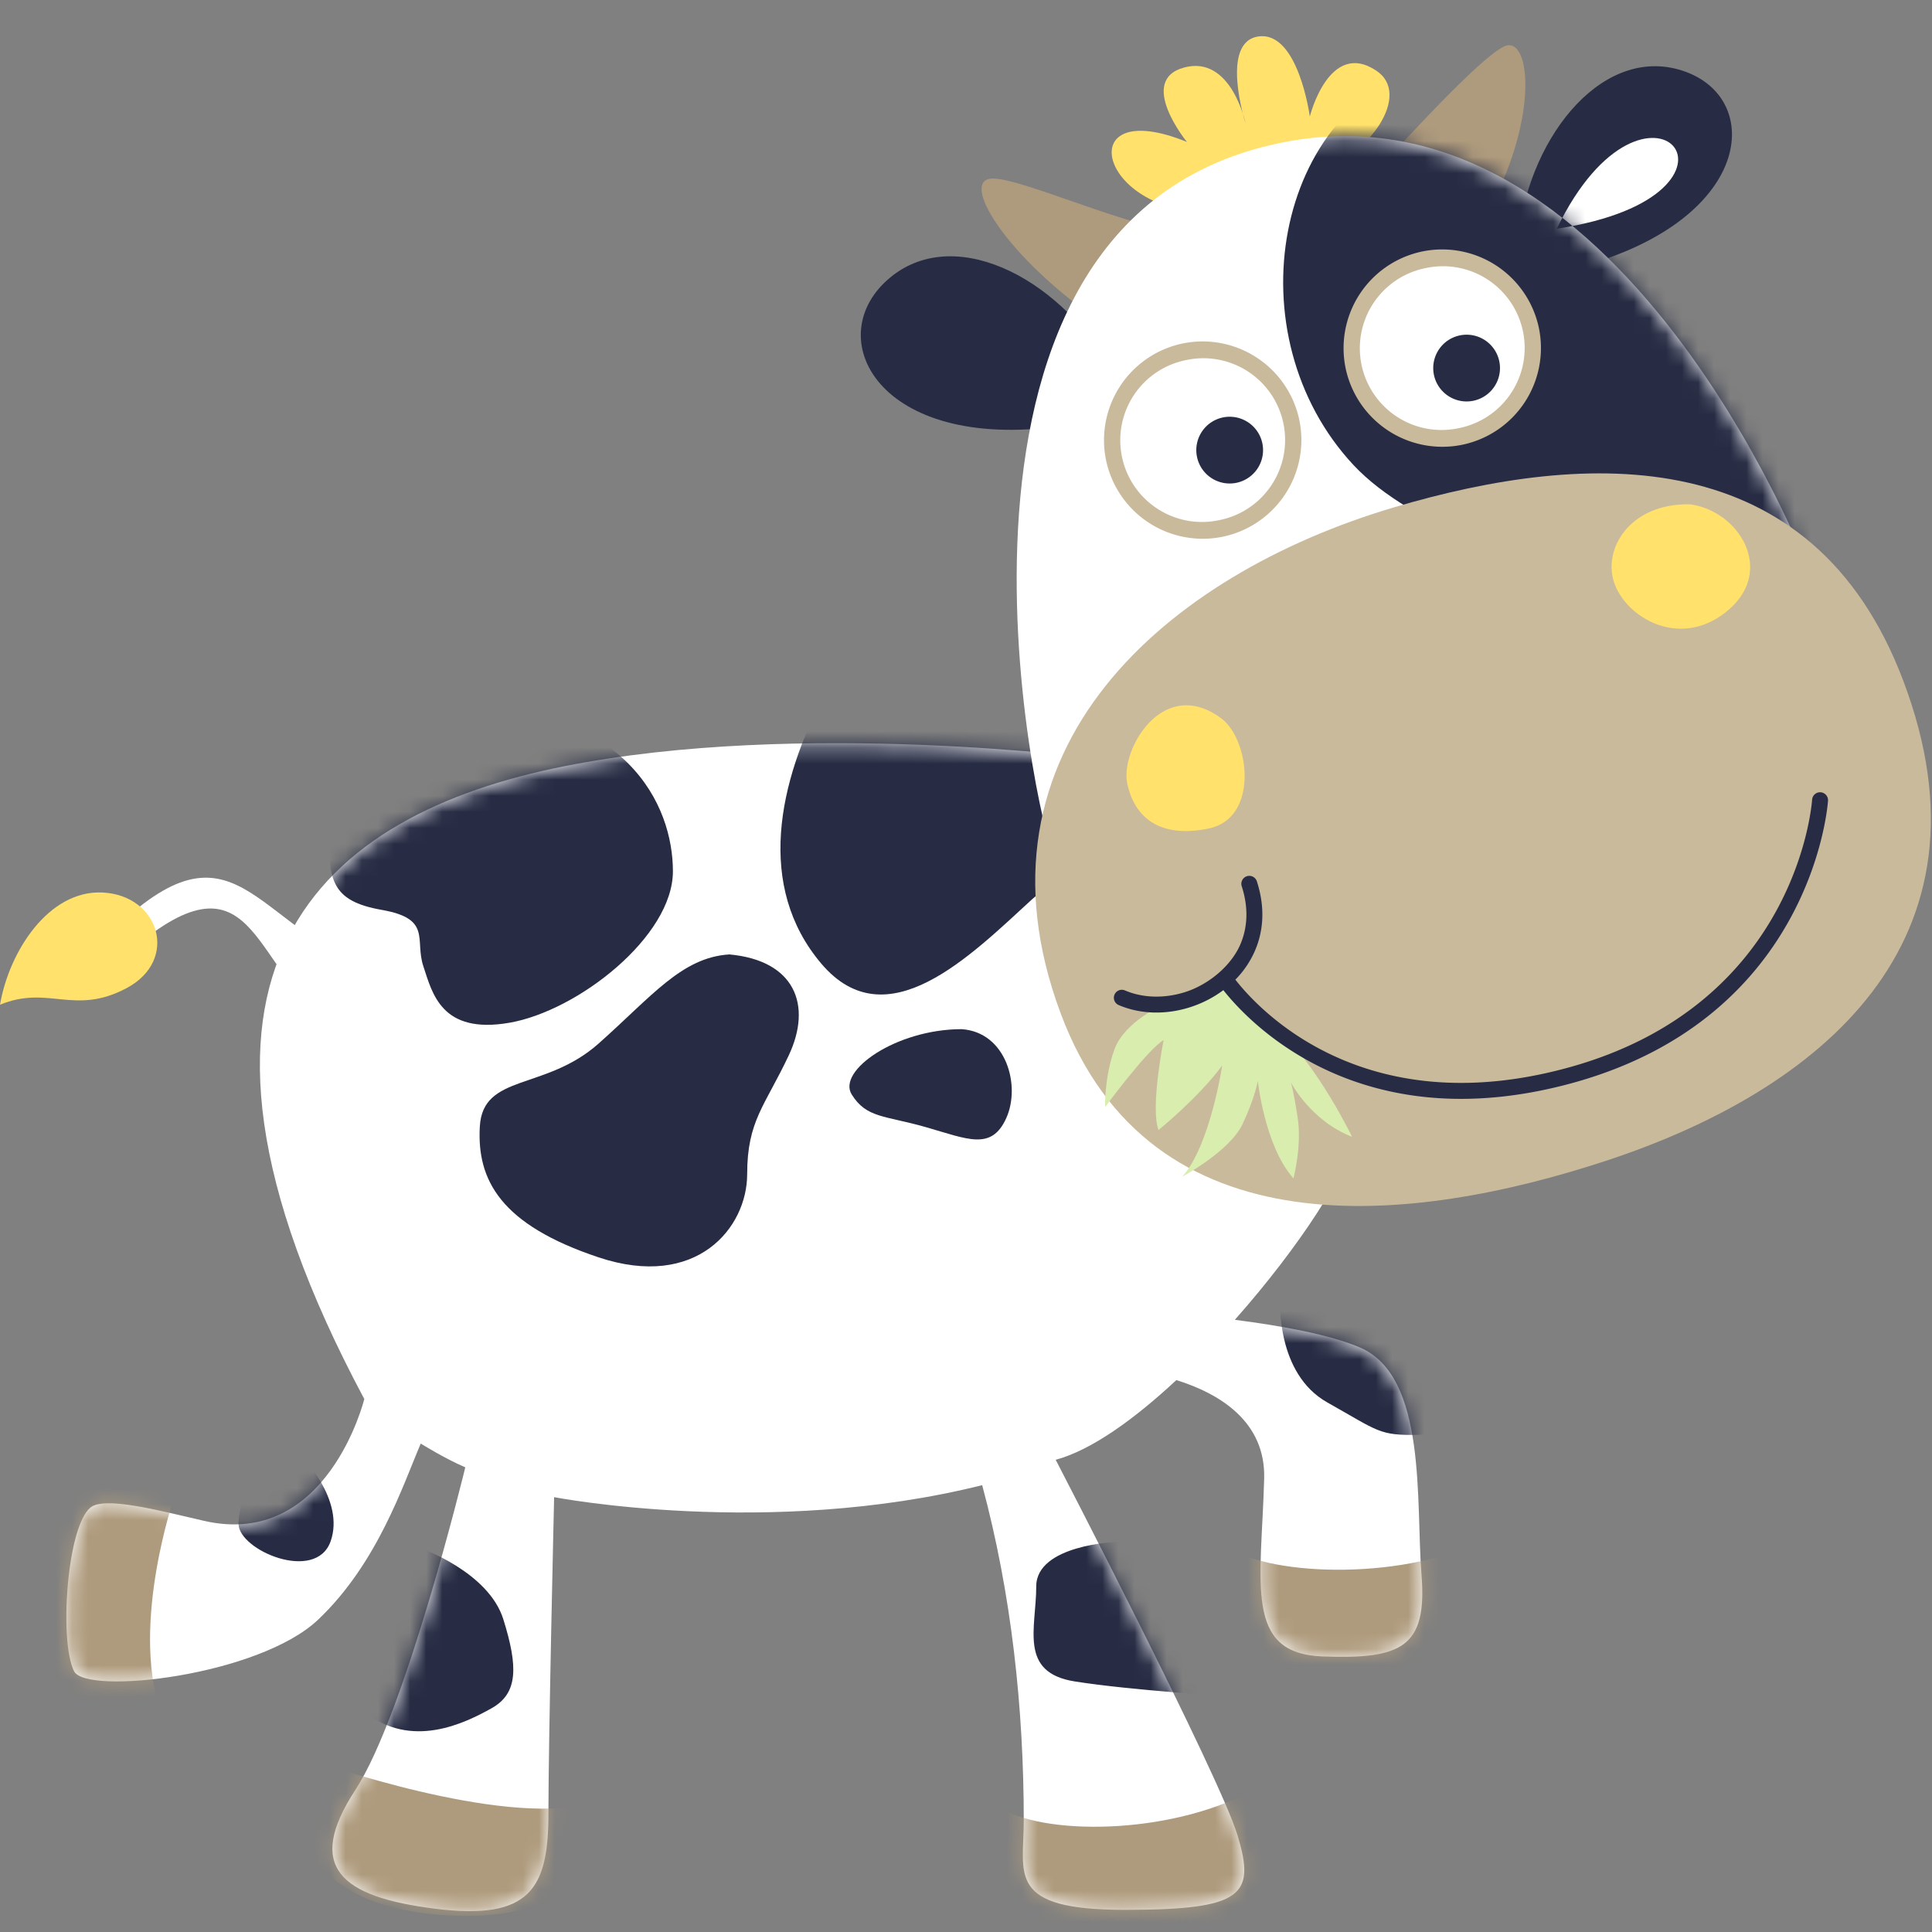 <svg xmlns="http://www.w3.org/2000/svg" xmlns:xlink="http://www.w3.org/1999/xlink" width="120" height="120"><rect width="100%" height="100%" fill="#808080" stroke="none"/><defs><path id="a" d="M31.022 1.684C16.262 4.635 4.268 14.044 18.66 40.976c0 0-2.292 9.34-9.97 7.563-2.88-.667-6.162-1.53-7.035-.826C.2 48.886-.31 55.98.631 57.88c.749 1.507 11.476.3 15.166-3.204 3.69-3.505 5.262-8.35 6.369-10.933 0 0 1.476.922 2.767 1.476 0 0-3.693 15.243-6.83 20.04-3.136 4.796-.922 6.64 4.982 7.378 5.904.738 7.011-1.291 7.011-5.903 0-4.611.355-19.664.355-19.664s13.302 2.576 26.587-.745c1.818 6.75 2.583 13.844 2.583 20.845 0 3.321-1.107 5.534 6.274 5.534 7.38 0 8.118-.922 7.01-4.611-1.105-3.69-11.3-23.343-11.3-23.343 2.208-.594 4.881-2.513 7.495-4.952 2.64.824 5.554 2.545 5.454 6.129-.181 6.514-1.267 10.856 3.62 11.037 4.886.18 6.515-.543 6.153-5.066-.362-4.524.362-12.304-3.8-14.113-1.86-.809-4.947-1.364-7.794-1.73 4.009-4.524 7.182-9.419 7.184-11.113.013-9.649-13.902-15.01-15.563-23.726 0 0-7.308-.977-16.399-.977-5.4 0-11.43.345-16.932 1.445"/><path id="c" d="M31.022 1.684C16.262 4.635 4.268 14.044 18.66 40.976c0 0-2.292 9.34-9.97 7.563-2.88-.667-6.162-1.53-7.035-.826C.2 48.886-.31 55.98.631 57.88c.749 1.507 11.476.3 15.166-3.204 3.69-3.505 5.262-8.35 6.369-10.933 0 0 1.476.922 2.767 1.476 0 0-3.693 15.243-6.83 20.04-3.136 4.796-.922 6.64 4.982 7.378 5.904.738 7.011-1.291 7.011-5.903 0-4.611.355-19.664.355-19.664s13.302 2.576 26.587-.745c1.818 6.75 2.583 13.844 2.583 20.845 0 3.321-1.107 5.534 6.274 5.534 7.38 0 8.118-.922 7.01-4.611-1.105-3.69-11.3-23.343-11.3-23.343 2.208-.594 4.881-2.513 7.495-4.952 2.64.824 5.554 2.545 5.454 6.129-.181 6.514-1.267 10.856 3.62 11.037 4.886.18 6.515-.543 6.153-5.066-.362-4.524.362-12.304-3.8-14.113-1.86-.809-4.947-1.364-7.794-1.73 4.009-4.524 7.182-9.419 7.184-11.113.013-9.649-13.902-15.01-15.563-23.726 0 0-7.308-.977-16.399-.977-5.4 0-11.43.345-16.932 1.445z"/><path id="e" d="M31.022 1.684C16.262 4.635 4.268 14.044 18.66 40.976c0 0-2.292 9.34-9.97 7.563-2.88-.667-6.162-1.53-7.035-.826C.2 48.886-.31 55.98.631 57.88c.749 1.507 11.476.3 15.166-3.204 3.69-3.505 5.262-8.35 6.369-10.933 0 0 1.476.922 2.767 1.476 0 0-3.693 15.243-6.83 20.04-3.136 4.796-.922 6.64 4.982 7.378 5.904.738 7.011-1.291 7.011-5.903 0-4.611.355-19.664.355-19.664s13.302 2.576 26.587-.745c1.818 6.75 2.583 13.844 2.583 20.845 0 3.321-1.107 5.534 6.274 5.534 7.38 0 8.118-.922 7.01-4.611-1.105-3.69-11.3-23.343-11.3-23.343 2.208-.594 4.881-2.513 7.495-4.952 2.64.824 5.554 2.545 5.454 6.129-.181 6.514-1.267 10.856 3.62 11.037 4.886.18 6.515-.543 6.153-5.066-.362-4.524.362-12.304-3.8-14.113-1.86-.809-4.947-1.364-7.794-1.73 4.009-4.524 7.182-9.419 7.184-11.113.013-9.649-13.902-15.01-15.563-23.726 0 0-7.308-.977-16.399-.977-5.4 0-11.43.345-16.932 1.445"/><path id="g" d="M31.022 1.684C16.262 4.635 4.268 14.044 18.66 40.976c0 0-2.292 9.34-9.97 7.563-2.88-.667-6.162-1.53-7.035-.826C.2 48.886-.31 55.98.631 57.88c.749 1.507 11.476.3 15.166-3.204 3.69-3.505 5.262-8.35 6.369-10.933 0 0 1.476.922 2.767 1.476 0 0-3.693 15.243-6.83 20.04-3.136 4.796-.922 6.64 4.982 7.378 5.904.738 7.011-1.291 7.011-5.903 0-4.611.355-19.664.355-19.664s13.302 2.576 26.587-.745c1.818 6.75 2.583 13.844 2.583 20.845 0 3.321-1.107 5.534 6.274 5.534 7.38 0 8.118-.922 7.01-4.611-1.105-3.69-11.3-23.343-11.3-23.343 2.208-.594 4.881-2.513 7.495-4.952 2.64.824 5.554 2.545 5.454 6.129-.181 6.514-1.267 10.856 3.62 11.037 4.886.18 6.515-.543 6.153-5.066-.362-4.524.362-12.304-3.8-14.113-1.86-.809-4.947-1.364-7.794-1.73 4.009-4.524 7.182-9.419 7.184-11.113.013-9.649-13.902-15.01-15.563-23.726 0 0-7.308-.977-16.399-.977-5.4 0-11.43.345-16.932 1.445"/><path id="i" d="M31.022 1.684C16.262 4.635 4.268 14.044 18.66 40.976c0 0-2.292 9.34-9.97 7.563-2.88-.667-6.162-1.53-7.035-.826C.2 48.886-.31 55.98.631 57.88c.749 1.507 11.476.3 15.166-3.204 3.69-3.505 5.262-8.35 6.369-10.933 0 0 1.476.922 2.767 1.476 0 0-3.693 15.243-6.83 20.04-3.136 4.796-.922 6.64 4.982 7.378 5.904.738 7.011-1.291 7.011-5.903 0-4.611.355-19.664.355-19.664s13.302 2.576 26.587-.745c1.818 6.75 2.583 13.844 2.583 20.845 0 3.321-1.107 5.534 6.274 5.534 7.38 0 8.118-.922 7.01-4.611-1.105-3.69-11.3-23.343-11.3-23.343 2.208-.594 4.881-2.513 7.495-4.952 2.64.824 5.554 2.545 5.454 6.129-.181 6.514-1.267 10.856 3.62 11.037 4.886.18 6.515-.543 6.153-5.066-.362-4.524.362-12.304-3.8-14.113-1.86-.809-4.947-1.364-7.794-1.73 4.009-4.524 7.182-9.419 7.184-11.113.013-9.649-13.902-15.01-15.563-23.726 0 0-7.308-.977-16.399-.977-5.4 0-11.43.345-16.932 1.445"/><path id="k" d="M31.022 1.684C16.262 4.635 4.268 14.044 18.66 40.976c0 0-2.292 9.34-9.97 7.563-2.88-.667-6.162-1.53-7.035-.826C.2 48.886-.31 55.98.631 57.88c.749 1.507 11.476.3 15.166-3.204 3.69-3.505 5.262-8.35 6.369-10.933 0 0 1.476.922 2.767 1.476 0 0-3.693 15.243-6.83 20.04-3.136 4.796-.922 6.64 4.982 7.378 5.904.738 7.011-1.291 7.011-5.903 0-4.611.355-19.664.355-19.664s13.302 2.576 26.587-.745c1.818 6.75 2.583 13.844 2.583 20.845 0 3.321-1.107 5.534 6.274 5.534 7.38 0 8.118-.922 7.01-4.611-1.105-3.69-11.3-23.343-11.3-23.343 2.208-.594 4.881-2.513 7.495-4.952 2.64.824 5.554 2.545 5.454 6.129-.181 6.514-1.267 10.856 3.62 11.037 4.886.18 6.515-.543 6.153-5.066-.362-4.524.362-12.304-3.8-14.113-1.86-.809-4.947-1.364-7.794-1.73 4.009-4.524 7.182-9.419 7.184-11.113.013-9.649-13.902-15.01-15.563-23.726 0 0-7.308-.977-16.399-.977-5.4 0-11.43.345-16.932 1.445"/><path id="m" d="M14.91 1.037C-7.258 7.398 2 45.293 2.568 45.052c15.903-6.763 30.278-13.193 46.865-17.771 0 0-10.259-27.064-28.847-27.067-1.814 0-3.705.257-5.676.823"/></defs><g fill="none" fill-rule="evenodd"><path fill="#FFF" d="M23.962 60.42c-7.963-2.261-8.978-9.925-16.342-3.205l.89 1.49c7.585-6.26 7.196 2.1 12.173 4.684l3.279-2.97z"/><path fill="#FFE16B" d="M0 62.406c.568-3.326 3.032-7.127 6.363-6.971 3.546.166 4.771 4.2 1.504 5.937C4.601 63.11 3.015 61.16 0 62.406"/><path fill="#FFF" d="M68.32 47.137s-18.57-2.485-33.33.467c-14.761 2.952-26.755 12.36-12.363 39.292 0 0-2.292 9.34-9.97 7.563-2.88-.666-6.162-1.53-7.035-.826-1.455 1.173-1.966 8.269-1.024 10.167.749 1.507 11.476.301 15.166-3.204 3.69-3.505 5.262-8.35 6.369-10.933 0 0 1.476.922 2.767 1.476 0 0-3.694 15.244-6.83 20.04-3.136 4.796-.923 6.64 4.982 7.379 5.904.738 7.011-1.292 7.011-5.903 0-4.612.355-19.664.355-19.664s13.302 2.575 26.587-.745c1.818 6.749 2.583 13.843 2.583 20.845 0 3.32-1.107 5.534 6.274 5.534 7.38 0 8.118-.922 7.01-4.612-1.106-3.69-11.301-23.343-11.301-23.343 2.208-.594 4.881-2.513 7.495-4.951 2.64.824 5.554 2.545 5.454 6.128-.18 6.514-1.267 10.856 3.62 11.037 4.886.181 6.515-.543 6.153-5.066-.362-4.523.362-12.303-3.8-14.113-1.86-.808-4.947-1.364-7.794-1.73 4.009-4.523 7.182-9.418 7.184-11.113.013-9.648-13.902-15.01-15.563-23.725"/><g transform="translate(3.967 45.92)"><mask id="b" fill="#fff"><use xlink:href="#a"/></mask><path fill="#AE9A7C" d="M6.86 47.051s-2.68 7.778-.894 13.223c0 0-6.224 3.053-7.347-5.878-1.123-8.93 4.986-9.478 8.242-7.345m8.753 16.422s11.473 4.08 17.02 2.637c0 0 2.107 7.138-7.986 6.965-10.092-.172-11.365-6.486-9.034-9.602m42.662 2.964c2.983 1.725 10.961 1.547 15.905-1.354 0 0 5.817 8.509-5.785 9.616-11.603 1.108-12.066-3.706-10.12-8.262M72.29 50.062c1.962 1.834 10.665 2.315 15.76-.311 0 0 3.623 6.502-6.261 8.55-9.883 2.047-11.09-4.687-9.5-8.24" mask="url(#b)"/></g><g transform="translate(3.967 45.92)"><mask id="d" fill="#fff"><use xlink:href="#c"/></mask><path fill="#272C44" d="M14.721 44.471c-2.214-1.29-3.875 2.583-3.875 4.243 0 1.66 4.797 3.69 5.72 1.107.923-2.582-1.845-5.35-1.845-5.35zm7.408 5.756s4.244 1.476 5.166 4.427c.923 2.951.923 4.612-.738 5.534-1.66.923-4.982 2.583-7.934.185s.554-6.457 3.506-10.146zm43.249-.379s-4.982.185-4.982 2.767c0 2.583-1.107 5.35 2.398 5.903 3.506.554 9.595.923 9.595.923s-4.06-7.01-7.011-9.593zm17.71-13.991-7.538-1.025s-.277 4.559 2.929 6.358c3.205 1.8 3.197 2.06 5.679 2.01 2.481-.051 2.127-5.283 2.127-5.283l-3.197-2.06z" mask="url(#d)"/></g><g transform="translate(3.967 45.92)"><mask id="f" fill="#fff"><use xlink:href="#e"/></mask><path fill="#272C44" d="M55.762 18.003c2.768.185 3.69 3.505 2.768 5.534-.923 2.03-2.399 1.292-4.982.554s-3.69-.554-4.613-2.03c-.923-1.475 2.768-4.058 6.827-4.058" mask="url(#f)"/></g><g transform="translate(3.967 45.92)"><mask id="h" fill="#fff"><use xlink:href="#g"/></mask><path fill="#272C44" d="M23.805-2.319c-4.982.923-6.826 3.32-7.196 7.194-.369 3.874 0 5.166 3.137 5.72 3.137.552 2.03 1.844 2.583 3.504.554 1.66 1.107 4.243 5.35 3.505 4.245-.738 10.15-5.35 10.15-9.408S35.06-2.134 23.804-2.319" mask="url(#h)"/></g><g transform="translate(3.967 45.92)"><mask id="j" fill="#fff"><use xlink:href="#i"/></mask><path fill="#272C44" d="M41.333 13.361c4.06.37 5.167 3.136 3.69 6.272-1.475 3.136-2.582 4.058-2.582 7.379 0 3.32-3.137 7.194-9.226 5.165-6.089-2.03-7.564-4.796-7.38-8.116.184-3.32 4.059-2.214 7.38-5.166 3.321-2.951 5.167-5.35 8.118-5.534" mask="url(#j)"/></g><g transform="translate(3.967 45.92)"><mask id="l" fill="#fff"><use xlink:href="#k"/></mask><path fill="#272C44" d="M73.46 5.173c-.15-2.845-1.925-9.408-5.969-9.432-4.044-.024-4.467.95-8.6-.734-4.13-1.683-8.512-3.591-11.543 2.038-3.032 5.628-4.353 12.117-.296 16.895 4.058 4.778 9.249-.489 13.104-4.021 3.856-3.533 13.905 2.117 13.304-4.746" mask="url(#l)"/></g><path fill="#FFE16B" d="M82.197 10.36c2.706-.625 5.566-4.484 3.268-5.985-2.922-1.918-4.11 2.86-4.11 2.86s-.71-5.29-3.168-4.973c-2.459.315-.82 5.41-.82 5.41s-.887-4.28-3.827-3.476c-2.94.803.182 4.621.182 4.621-7.224-2.946-5.563 4.462 1.485 4.351 0 0 4.724-1.562 6.99-2.808"/><path fill="#AE9A7C" d="M85.203 10.944c2.629-2.886 7.373-8.02 8.456-8.134 1.556-.164 1.782 5.375-1.658 11.016l-6.798-2.882zm-12.102 3.463c-3.88-.603-10.45-3.683-11.73-3.282-1.492.468 1.24 4.822 6.64 8.63l5.09-5.348z"/><path fill="#272C44" d="M94.304 14.69c.754-6.459 5.463-12.07 10.428-10.219 4.965 1.852 3.997 9.61-7.467 12.324l-2.96-2.104zm-25.549 8.263c-3.262-5.626-9.814-8.902-13.633-5.23-3.82 3.673.155 10.407 11.753 8.338l1.88-3.108z"/><path stroke="#272C44" stroke-linecap="round" stroke-linejoin="round" stroke-width=".5" d="M68.755 22.953c-3.262-5.626-9.814-8.902-13.633-5.23-3.82 3.673.155 10.407 11.753 8.338l1.88-3.108z"/><path fill="#FFF" d="M96.694 14.208c5.605-11.57 13.71-2.096 0 0m15.714 21.315S100.052 2.918 77.885 9.279c-22.168 6.362-12.909 44.256-12.342 44.015 15.903-6.762 30.278-13.192 46.865-17.771"/><g transform="translate(62.975 8.242)"><mask id="n" fill="#fff"><use xlink:href="#m"/></mask><path fill="#272C44" d="M26.104-4.38c4.307-.945 8.903 1.898 11.753 4.373 2.85 2.475 13.414 19.144 14.121 23.961 1.202 8.174-23.764 4.3-30.872-3.298C13.563 12.593 16.1-1.742 26.104-4.38" mask="url(#n)"/></g><path fill="#CABA9C" d="M118.211 42.27c6.143 16.234-5.167 25.467-18.505 29.844-11.964 3.925-28.213 5.843-33.82-9.155-6.162-16.481 6.655-27.27 20.64-31.43 12.194-3.625 26.07-4.096 31.685 10.741"/><path fill="#FFE16B" d="M75.902 44.654c1.749 1.39 2.264 6.166-.816 6.804-3.08.639-4.638-.709-5.073-2.809-.436-2.1 2.251-6.745 5.889-3.995m29.073-13.33c3.004.4 5.27 4.035 2.427 6.522-2.843 2.488-6.19.683-7.075-1.47-.885-2.152.833-5.137 4.648-5.052"/><path fill="#CABA9C" d="M73.456 21.334a6.138 6.138 0 0 1 7.248 4.756 6.136 6.136 0 0 1-4.758 7.247 6.138 6.138 0 0 1-7.248-4.757 6.137 6.137 0 0 1 4.758-7.246m14.88-5.714a6.138 6.138 0 0 1 7.248 4.757 6.137 6.137 0 0 1-4.758 7.247 6.138 6.138 0 0 1-7.248-4.758 6.137 6.137 0 0 1 4.758-7.246"/><path fill="#FFF" d="M73.67 22.366a5.076 5.076 0 1 0 2.062 9.94 5.076 5.076 0 1 0-2.062-9.94m14.88-5.714a5.076 5.076 0 1 0 2.062 9.94 5.076 5.076 0 1 0-2.062-9.94"/><path fill="#272C44" d="M90.679 20.831a2.073 2.073 0 1 0 .84 4.06 2.073 2.073 0 0 0-.84-4.06m-14.716 5.096a2.073 2.073 0 1 0 .84 4.06 2.073 2.073 0 0 0-.84-4.06"/><path fill="#D9EDAE" d="m73.014 62.228-.738.159s-2.425 1.054-3.057 2.793c-.633 1.739-.58 3.583-.58 3.583s2.635-3.583 3.637-4.163c0 0-.844 4.216-.317 5.586 0 0 2.478-2.003 3.954-4.005 0 0-.738 4.954-2.478 6.903 0 0 2.952-1.58 3.743-3.267.79-1.686.949-2.688.949-2.688s.421 4.058 2.213 6.061c0 0 .527-2.003.264-3.742-.264-1.739-.422-2.213-.422-2.213s1.213 2.371 3.796 3.373c0 0-2.056-4.269-4.48-6.535 0 0-2.373-1.792-3.164-3.32 0 0-1.37 1.265-3.32 1.475"/><path fill="#272C44" d="M77.118 55.023a.495.495 0 0 1 .94-.306c.532 1.623.423 3.088-.103 4.318a5.9 5.9 0 0 1-1.224 1.813c1.38 1.775 7.87 8.933 20.584 5.488 14.433-3.911 15.236-16.643 15.24-16.68a.495.495 0 0 1 .987.074c-.003.039-.85 13.466-15.971 17.563-13.15 3.563-20.009-3.795-21.586-5.793a7.043 7.043 0 0 1-2.02 1.045c-1.464.48-3.079.48-4.48-.118a.494.494 0 1 1 .388-.91c1.172.5 2.538.495 3.786.087 1.389-.454 2.802-1.589 3.386-2.957.436-1.02.523-2.249.073-3.624"/></g></svg>